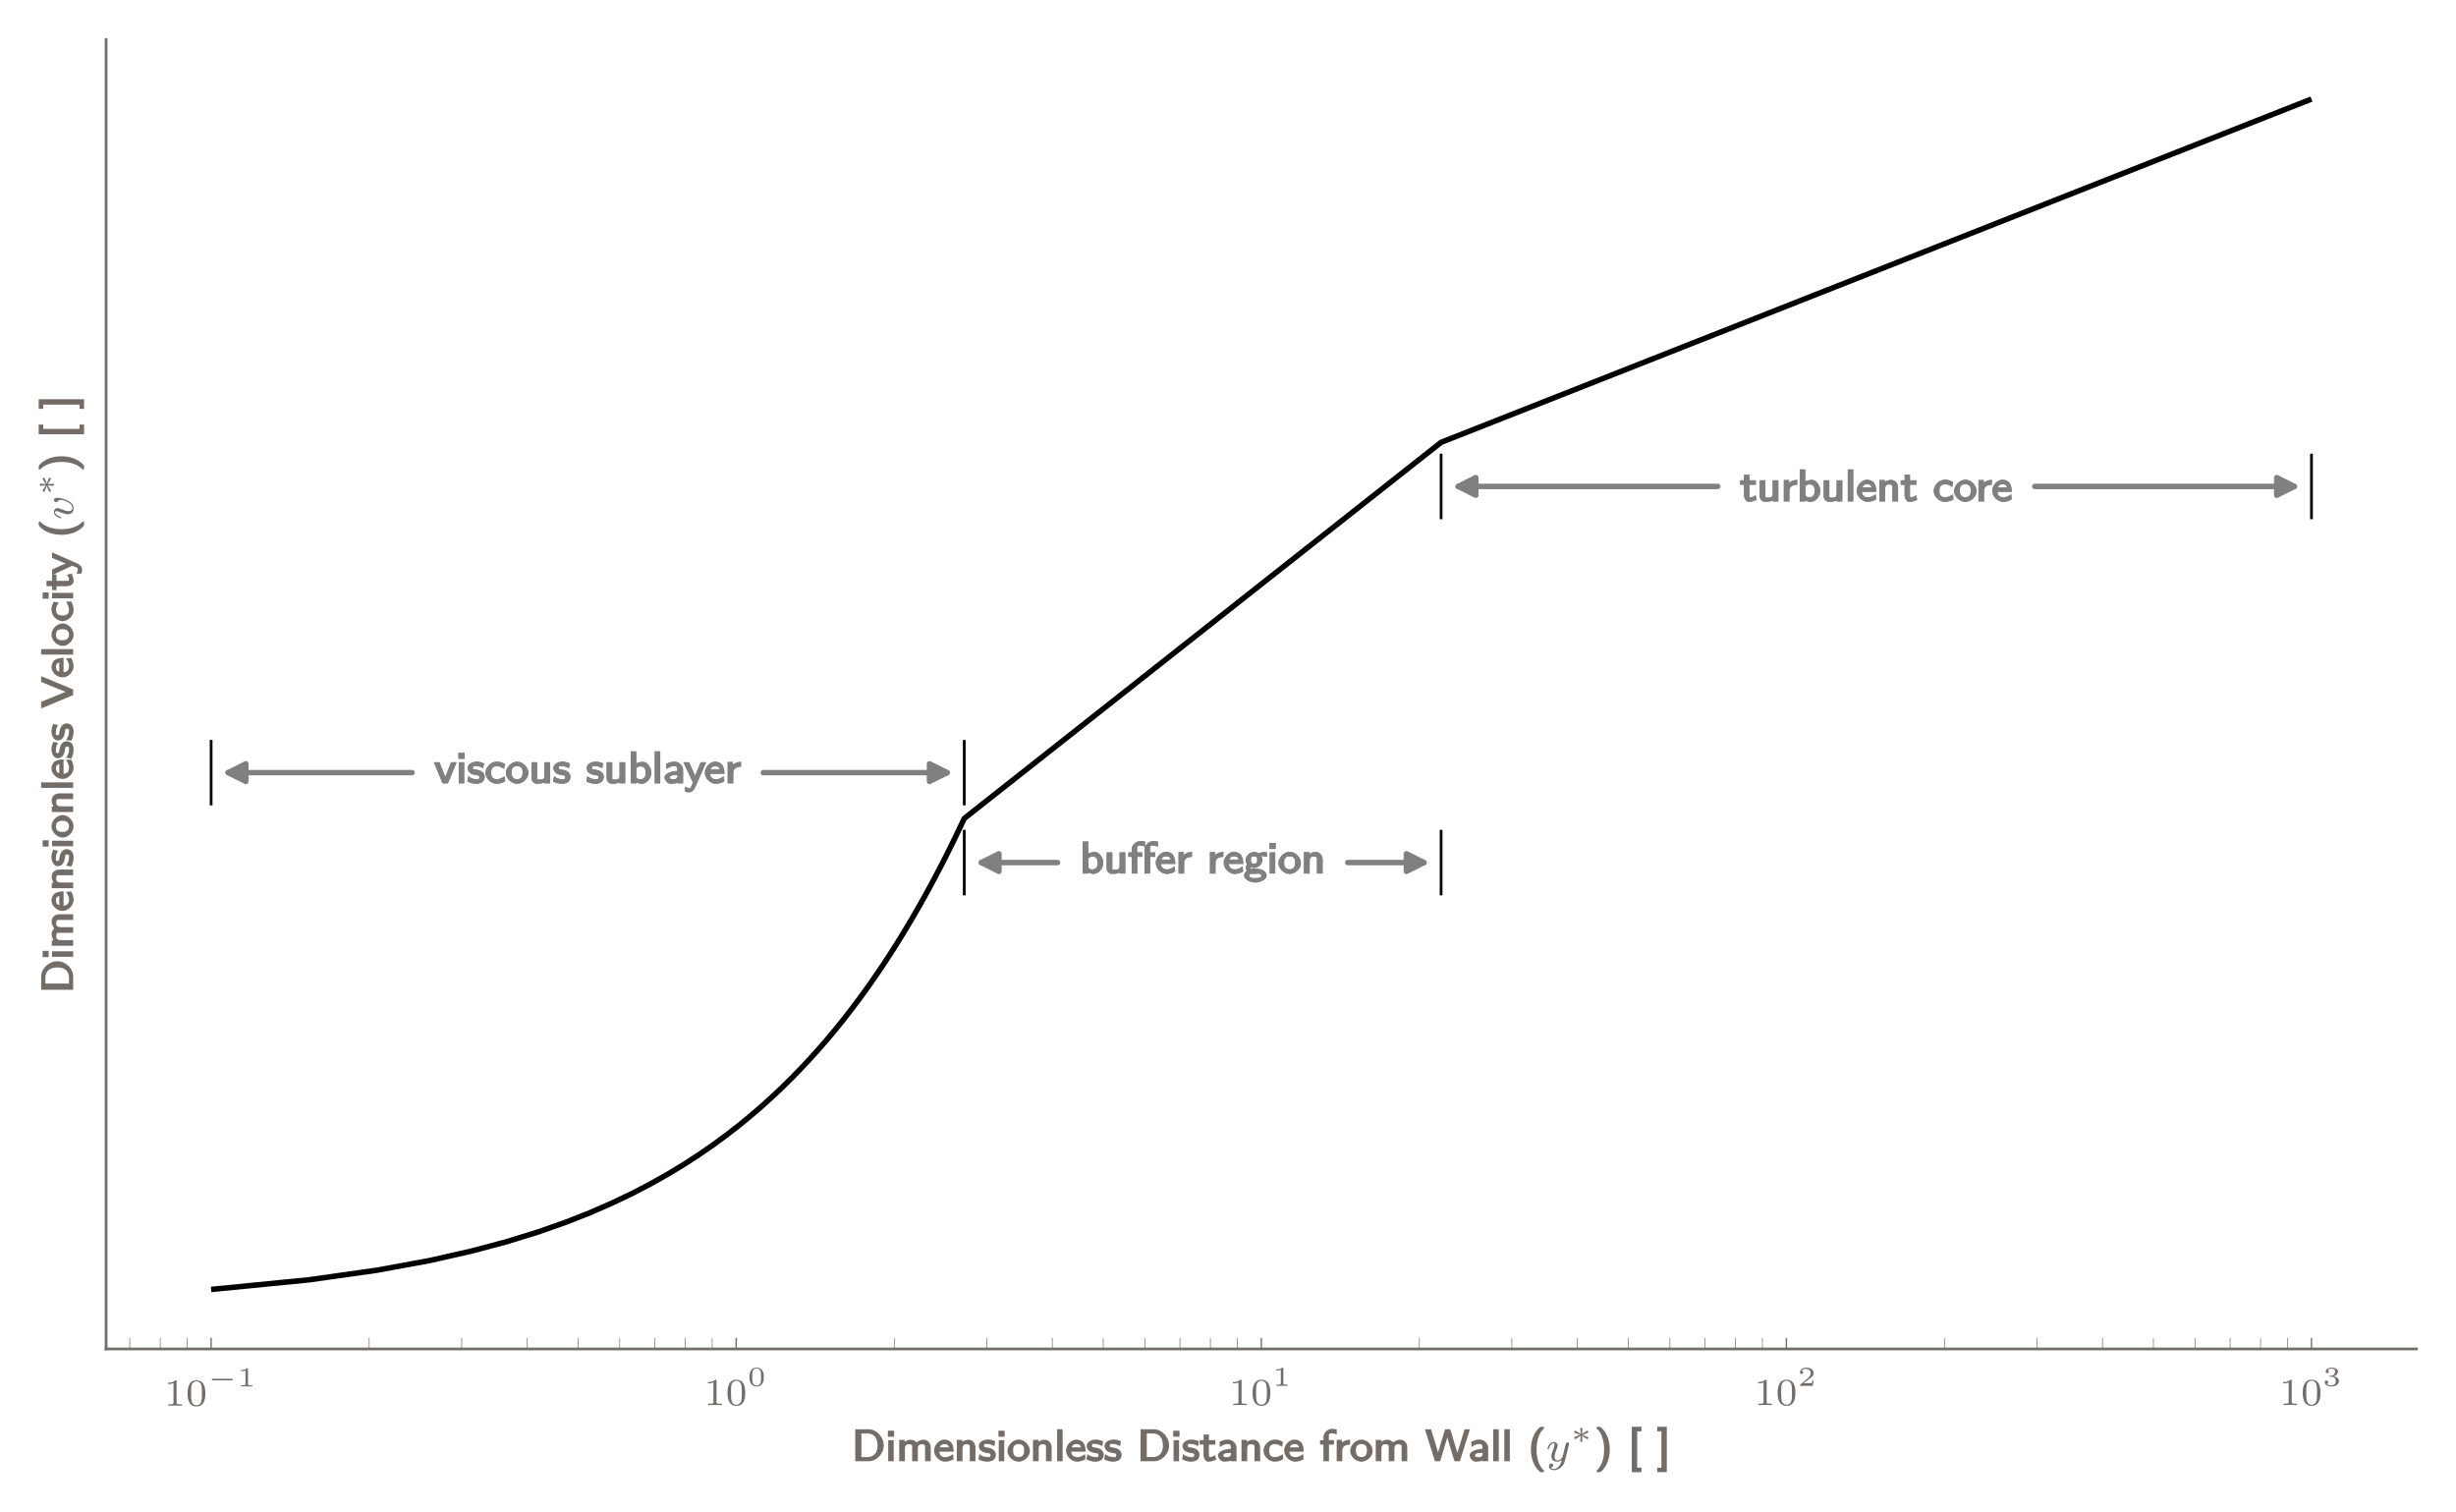 <?xml version="1.0" encoding="UTF-8"?>
<svg xmlns="http://www.w3.org/2000/svg" xmlns:xlink="http://www.w3.org/1999/xlink" width="447.12pt" height="275.235pt" viewBox="0 0 447.12 275.235" version="1.1">
<defs>
<g>
<symbol overflow="visible" id="glyph0-0">
<path style="stroke:none;" d=""/>
</symbol>
<symbol overflow="visible" id="glyph0-1">
<path style="stroke:none;" d="M 2.328 -4.438 C 2.328 -4.625 2.328 -4.625 2.125 -4.625 C 1.672 -4.188 1.047 -4.188 0.766 -4.188 L 0.766 -3.938 C 0.922 -3.938 1.391 -3.938 1.766 -4.125 L 1.766 -0.578 C 1.766 -0.344 1.766 -0.25 1.078 -0.25 L 0.812 -0.25 L 0.812 0 C 0.938 0 1.797 -0.031 2.047 -0.031 C 2.266 -0.031 3.141 0 3.297 0 L 3.297 -0.25 L 3.031 -0.25 C 2.328 -0.25 2.328 -0.344 2.328 -0.578 Z M 2.328 -4.438 "/>
</symbol>
<symbol overflow="visible" id="glyph0-2">
<path style="stroke:none;" d="M 3.594 -2.219 C 3.594 -2.984 3.5 -3.547 3.188 -4.031 C 2.969 -4.344 2.531 -4.625 1.984 -4.625 C 0.359 -4.625 0.359 -2.719 0.359 -2.219 C 0.359 -1.719 0.359 0.141 1.984 0.141 C 3.594 0.141 3.594 -1.719 3.594 -2.219 Z M 1.984 -0.062 C 1.656 -0.062 1.234 -0.25 1.094 -0.812 C 1 -1.219 1 -1.797 1 -2.312 C 1 -2.828 1 -3.359 1.094 -3.734 C 1.25 -4.281 1.688 -4.438 1.984 -4.438 C 2.359 -4.438 2.719 -4.203 2.844 -3.797 C 2.953 -3.422 2.969 -2.922 2.969 -2.312 C 2.969 -1.797 2.969 -1.281 2.875 -0.844 C 2.734 -0.203 2.266 -0.062 1.984 -0.062 Z M 1.984 -0.062 "/>
</symbol>
<symbol overflow="visible" id="glyph1-0">
<path style="stroke:none;" d=""/>
</symbol>
<symbol overflow="visible" id="glyph1-1">
<path style="stroke:none;" d="M 4.391 -1.109 C 4.469 -1.109 4.594 -1.109 4.594 -1.25 C 4.594 -1.391 4.469 -1.391 4.391 -1.391 L 1.016 -1.391 C 0.938 -1.391 0.797 -1.391 0.797 -1.25 C 0.797 -1.109 0.938 -1.109 1.016 -1.109 Z M 4.391 -1.109 "/>
</symbol>
<symbol overflow="visible" id="glyph2-0">
<path style="stroke:none;" d=""/>
</symbol>
<symbol overflow="visible" id="glyph2-1">
<path style="stroke:none;" d="M 1.984 -3.172 C 1.984 -3.312 1.969 -3.312 1.797 -3.312 C 1.453 -3 0.891 -3 0.797 -3 L 0.719 -3 L 0.719 -2.781 L 0.797 -2.781 C 0.906 -2.781 1.234 -2.797 1.531 -2.922 L 1.531 -0.422 C 1.531 -0.281 1.531 -0.219 1 -0.219 L 0.75 -0.219 L 0.75 0 C 1.016 -0.016 1.469 -0.016 1.75 -0.016 C 2.047 -0.016 2.484 -0.016 2.766 0 L 2.766 -0.219 L 2.516 -0.219 C 1.984 -0.219 1.984 -0.281 1.984 -0.422 Z M 1.984 -3.172 "/>
</symbol>
<symbol overflow="visible" id="glyph2-2">
<path style="stroke:none;" d="M 3 -1.594 C 3 -1.953 3 -3.312 1.688 -3.312 C 0.391 -3.312 0.391 -1.953 0.391 -1.594 C 0.391 -1.234 0.391 0.109 1.688 0.109 C 3 0.109 3 -1.234 3 -1.594 Z M 1.688 -0.062 C 1.516 -0.062 1.094 -0.125 0.969 -0.625 C 0.891 -0.891 0.891 -1.25 0.891 -1.656 C 0.891 -2.031 0.891 -2.375 0.969 -2.656 C 1.094 -3.078 1.484 -3.156 1.688 -3.156 C 2.062 -3.156 2.328 -2.969 2.422 -2.609 C 2.5 -2.359 2.5 -1.953 2.5 -1.656 C 2.5 -1.312 2.5 -0.906 2.422 -0.609 C 2.297 -0.125 1.891 -0.062 1.688 -0.062 Z M 1.688 -0.062 "/>
</symbol>
<symbol overflow="visible" id="glyph2-3">
<path style="stroke:none;" d="M 2.938 -0.969 L 2.719 -0.969 C 2.719 -0.875 2.656 -0.562 2.578 -0.516 C 2.547 -0.484 2.125 -0.484 2.047 -0.484 L 1.078 -0.484 C 1.406 -0.719 1.766 -1 2.062 -1.203 C 2.516 -1.516 2.938 -1.797 2.938 -2.328 C 2.938 -2.969 2.328 -3.312 1.625 -3.312 C 0.953 -3.312 0.453 -2.938 0.453 -2.438 C 0.453 -2.188 0.672 -2.141 0.75 -2.141 C 0.875 -2.141 1.031 -2.234 1.031 -2.438 C 1.031 -2.609 0.906 -2.719 0.75 -2.719 C 0.891 -2.953 1.188 -3.094 1.516 -3.094 C 2 -3.094 2.406 -2.812 2.406 -2.328 C 2.406 -1.906 2.109 -1.578 1.734 -1.266 L 0.516 -0.234 C 0.469 -0.188 0.453 -0.188 0.453 -0.156 L 0.453 0 L 2.766 0 Z M 2.938 -0.969 "/>
</symbol>
<symbol overflow="visible" id="glyph2-4">
<path style="stroke:none;" d="M 1.641 -1.656 C 2.109 -1.656 2.406 -1.359 2.406 -0.875 C 2.406 -0.359 2.094 -0.094 1.656 -0.094 C 1.594 -0.094 1 -0.094 0.75 -0.359 C 0.953 -0.391 1.016 -0.531 1.016 -0.656 C 1.016 -0.844 0.875 -0.969 0.703 -0.969 C 0.547 -0.969 0.406 -0.859 0.406 -0.641 C 0.406 -0.125 0.984 0.109 1.672 0.109 C 2.484 0.109 2.984 -0.391 2.984 -0.875 C 2.984 -1.281 2.625 -1.625 2.062 -1.75 C 2.656 -1.953 2.812 -2.328 2.812 -2.609 C 2.812 -3.016 2.312 -3.312 1.688 -3.312 C 1.062 -3.312 0.578 -3.062 0.578 -2.609 C 0.578 -2.375 0.766 -2.312 0.859 -2.312 C 1 -2.312 1.141 -2.422 1.141 -2.609 C 1.141 -2.719 1.078 -2.859 0.906 -2.891 C 1.109 -3.109 1.562 -3.125 1.672 -3.125 C 2.031 -3.125 2.281 -2.953 2.281 -2.609 C 2.281 -2.312 2.094 -1.859 1.578 -1.828 C 1.438 -1.828 1.422 -1.828 1.281 -1.812 C 1.234 -1.812 1.172 -1.812 1.172 -1.734 C 1.172 -1.656 1.219 -1.656 1.312 -1.656 Z M 1.641 -1.656 "/>
</symbol>
<symbol overflow="visible" id="glyph3-0">
<path style="stroke:none;" d=""/>
</symbol>
<symbol overflow="visible" id="glyph3-1">
<path style="stroke:none;" d="M 5.797 -2.875 C 5.797 -4.438 4.469 -5.828 3.047 -5.828 L 0.609 -5.828 L 0.609 0 L 3.047 0 C 4.484 0 5.797 -1.359 5.797 -2.875 Z M 4.672 -2.875 C 4.672 -1.391 3.875 -0.766 2.828 -0.766 L 1.734 -0.766 L 1.734 -5.062 L 2.828 -5.062 C 3.922 -5.062 4.672 -4.344 4.672 -2.875 Z M 4.672 -2.875 "/>
</symbol>
<symbol overflow="visible" id="glyph3-2">
<path style="stroke:none;" d="M 1.5 -0.156 L 1.5 -3.844 L 0.5 -3.844 L 0.5 0 L 1.5 0 Z M 1.578 -4.609 L 1.578 -5.562 L 0.438 -5.562 L 0.438 -4.469 L 1.578 -4.469 Z M 1.578 -4.609 "/>
</symbol>
<symbol overflow="visible" id="glyph3-3">
<path style="stroke:none;" d="M 6.219 -0.156 L 6.219 -2.516 C 6.219 -3.125 5.875 -3.922 4.891 -3.922 C 4.219 -3.922 3.688 -3.484 3.672 -3.453 C 3.703 -3.344 3.344 -3.922 2.547 -3.922 C 2.094 -3.922 1.516 -3.688 1.172 -3.266 L 1.469 -3.156 L 1.469 -3.891 L 0.484 -3.891 L 0.484 0 L 1.516 0 L 1.516 -2.094 C 1.516 -2.609 1.578 -3.094 2.188 -3.094 C 3.016 -3.094 2.844 -2.688 2.844 -2.453 L 2.844 0 L 3.875 0 L 3.875 -2.094 C 3.875 -2.609 3.922 -3.094 4.547 -3.094 C 5.359 -3.094 5.188 -2.688 5.188 -2.453 L 5.188 0 L 6.219 0 Z M 6.219 -0.156 "/>
</symbol>
<symbol overflow="visible" id="glyph3-4">
<path style="stroke:none;" d="M 3.672 -1.891 C 3.672 -2.266 3.578 -2.906 3.281 -3.359 C 2.984 -3.766 2.391 -3.953 2 -3.953 C 1.031 -3.953 0.109 -2.953 0.109 -1.938 C 0.109 -0.922 1.078 0.078 2.125 0.078 C 2.594 0.078 3.188 -0.094 3.656 -0.375 L 3.562 -1.312 C 2.859 -0.812 2.484 -0.75 2.141 -0.75 C 1.438 -0.75 1.078 -1.156 1.062 -1.75 L 3.672 -1.75 Z M 3.016 -2.531 L 1.156 -2.531 C 1.297 -3.016 1.609 -3.125 2 -3.125 C 2.344 -3.125 2.688 -3.109 2.812 -2.531 Z M 3.016 -2.531 "/>
</symbol>
<symbol overflow="visible" id="glyph3-5">
<path style="stroke:none;" d="M 3.875 -0.156 L 3.875 -2.516 C 3.875 -3.125 3.516 -3.922 2.547 -3.922 C 2.094 -3.922 1.516 -3.688 1.172 -3.266 L 1.469 -3.156 L 1.469 -3.891 L 0.484 -3.891 L 0.484 0 L 1.516 0 L 1.516 -2.094 C 1.516 -2.609 1.578 -3.094 2.188 -3.094 C 3.016 -3.094 2.844 -2.688 2.844 -2.453 L 2.844 0 L 3.875 0 Z M 3.875 -0.156 "/>
</symbol>
<symbol overflow="visible" id="glyph3-6">
<path style="stroke:none;" d="M 3.219 -1.188 C 3.219 -1.328 3.156 -1.75 2.828 -2.047 C 2.531 -2.312 2.125 -2.422 1.734 -2.484 C 1.266 -2.578 1.062 -2.5 1.062 -2.844 C 1.062 -3.297 1.484 -3.141 1.609 -3.141 C 2.062 -3.141 2.281 -3.094 2.938 -2.75 L 3.094 -3.641 C 2.359 -3.938 1.969 -3.953 1.688 -3.953 C 1.484 -3.953 0.109 -3.812 0.109 -2.75 C 0.109 -2.375 0.359 -2.062 0.469 -1.953 C 0.734 -1.688 1.203 -1.578 1.625 -1.5 C 2 -1.422 2.25 -1.5 2.25 -1.109 C 2.25 -0.609 1.766 -0.766 1.656 -0.766 C 1.141 -0.766 0.781 -0.906 0.219 -1.297 L 0.047 -0.344 C 0.375 -0.172 1 0.078 1.656 0.078 C 2.016 0.078 2.484 -0.016 2.781 -0.234 C 3.078 -0.453 3.219 -0.922 3.219 -1.188 Z M 3.219 -1.188 "/>
</symbol>
<symbol overflow="visible" id="glyph3-7">
<path style="stroke:none;" d="M 4.156 -1.891 C 4.156 -2.953 3.141 -3.953 2.109 -3.953 C 1.078 -3.953 0.062 -2.938 0.062 -1.891 C 0.062 -0.891 1.078 0.078 2.109 0.078 C 3.141 0.078 4.156 -0.891 4.156 -1.891 Z M 3.109 -1.984 C 3.109 -1.078 2.719 -0.766 2.109 -0.766 C 1.484 -0.766 1.094 -1.078 1.094 -1.984 C 1.094 -2.891 1.516 -3.125 2.109 -3.125 C 2.703 -3.125 3.109 -2.875 3.109 -1.984 Z M 3.109 -1.984 "/>
</symbol>
<symbol overflow="visible" id="glyph3-8">
<path style="stroke:none;" d="M 1.5 -0.156 L 1.5 -5.828 L 0.5 -5.828 L 0.5 0 L 1.5 0 Z M 1.5 -0.156 "/>
</symbol>
<symbol overflow="visible" id="glyph3-9">
<path style="stroke:none;" d="M 2.984 -0.359 L 2.781 -1.141 C 2.297 -0.781 2.141 -0.766 1.922 -0.766 C 1.578 -0.766 1.672 -0.953 1.672 -1.312 L 1.672 -3.031 L 2.844 -3.031 L 2.844 -3.844 L 1.672 -3.844 L 1.672 -4.859 L 0.703 -4.859 L 0.703 -3.844 L -0.016 -3.844 L -0.016 -3.031 L 0.688 -3.031 L 0.688 -1.172 C 0.688 -0.641 1 0.078 1.562 0.078 C 2.141 0.078 2.578 -0.109 3.016 -0.297 Z M 2.984 -0.359 "/>
</symbol>
<symbol overflow="visible" id="glyph3-10">
<path style="stroke:none;" d="M 3.641 -0.156 L 3.641 -2.453 C 3.641 -3.266 2.859 -3.953 2.062 -3.953 C 1.562 -3.953 1.047 -3.812 0.547 -3.531 L 0.625 -2.594 C 1.156 -2.953 1.438 -3.141 2.062 -3.141 C 2.422 -3.141 2.609 -3.031 2.609 -2.438 L 2.609 -2.266 C 1.609 -2.234 0.266 -1.828 0.266 -1.094 C 0.266 -0.688 0.703 0.078 1.406 0.078 C 1.75 0.078 2.5 -0.031 2.625 -0.125 L 2.625 0 L 3.641 0 Z M 2.609 -1.281 C 2.609 -1.125 2.656 -1.016 2.375 -0.859 C 2.125 -0.703 1.938 -0.75 1.844 -0.75 C 1.406 -0.75 1.25 -0.797 1.25 -1.094 C 1.25 -1.609 2.422 -1.5 2.609 -1.516 Z M 2.609 -1.281 "/>
</symbol>
<symbol overflow="visible" id="glyph3-11">
<path style="stroke:none;" d="M 3.688 -0.438 L 3.625 -1.297 C 2.938 -0.875 2.641 -0.766 2.141 -0.766 C 1.406 -0.766 1.141 -1.219 1.141 -1.922 C 1.141 -2.547 1.297 -3.109 2.172 -3.109 C 2.703 -3.109 2.844 -3.031 3.484 -2.625 L 3.656 -3.531 C 3.109 -3.812 2.781 -3.953 2.172 -3.953 C 0.969 -3.953 0.109 -2.844 0.109 -1.922 C 0.109 -0.953 1.047 0.078 2.141 0.078 C 2.688 0.078 3.297 -0.125 3.688 -0.359 Z M 3.688 -0.438 "/>
</symbol>
<symbol overflow="visible" id="glyph3-12">
<path style="stroke:none;" d="M 3.094 -5.094 L 3.094 -5.797 C 2.719 -5.875 2.484 -5.906 2.266 -5.906 C 1.438 -5.906 0.672 -5.172 0.672 -4.375 L 0.672 -3.844 L 0.062 -3.844 L 0.062 -3.031 L 0.672 -3.031 L 0.672 0 L 1.688 0 L 1.688 -3.031 L 2.594 -3.031 L 2.594 -3.844 L 1.656 -3.844 L 1.656 -4.609 C 1.656 -5.156 1.984 -5.078 2.25 -5.078 C 2.422 -5.078 2.641 -5.062 3.094 -4.875 Z M 3.094 -5.094 "/>
</symbol>
<symbol overflow="visible" id="glyph3-13">
<path style="stroke:none;" d="M 2.938 -3.172 L 2.938 -3.922 C 2.094 -3.906 1.484 -3.531 1.156 -3.109 L 1.453 -3.016 L 1.453 -3.891 L 0.5 -3.891 L 0.5 0 L 1.516 0 L 1.516 -1.844 C 1.516 -2.703 2.062 -3.016 2.938 -3.031 Z M 2.938 -3.172 "/>
</symbol>
<symbol overflow="visible" id="glyph3-14">
<path style="stroke:none;" d="M 7.859 -5.828 L 7.109 -5.828 L 6.297 -3.172 C 6.25 -3 5.688 -1.219 5.656 -0.938 L 5.953 -0.938 C 5.922 -1.188 5.344 -3.062 5.328 -3.109 L 4.5 -5.828 L 3.562 -5.828 L 2.781 -3.297 C 2.688 -3.016 2.172 -1.312 2.125 -0.953 L 2.438 -0.953 C 2.406 -1.281 1.812 -3.188 1.781 -3.281 L 1 -5.828 L -0.109 -5.828 L 1.719 0 L 2.656 0 L 3.516 -2.828 L 3.906 -4.156 C 4.031 -4.578 4.094 -4.828 4.109 -4.891 L 3.812 -4.891 C 3.844 -4.672 4.047 -4.016 4.188 -3.547 L 4.844 -1.375 L 5.281 0 L 6.25 0 L 8.078 -5.828 Z M 7.859 -5.828 "/>
</symbol>
<symbol overflow="visible" id="glyph3-15">
<path style="stroke:none;" d="M 2.938 1.734 C 2.906 1.719 2.188 1.156 1.812 -0.078 C 1.625 -0.703 1.531 -1.359 1.531 -2.141 C 1.531 -4.906 2.766 -5.875 2.938 -6.016 L 2.812 -6.281 L 2.438 -6.281 C 2.297 -6.281 2.156 -6.234 2.062 -6.141 C 1.047 -5.266 0.5 -3.75 0.5 -2.141 C 0.5 -0.641 1 0.922 2.047 1.844 C 2.156 1.953 2.297 1.984 2.438 1.984 L 2.812 1.984 Z M 2.938 1.734 "/>
</symbol>
<symbol overflow="visible" id="glyph3-16">
<path style="stroke:none;" d="M 2.781 -2.141 C 2.781 -3.656 2.281 -5.203 1.234 -6.125 C 1.125 -6.234 0.984 -6.281 0.859 -6.281 L 0.469 -6.281 L 0.344 -6.016 C 0.359 -6 1.094 -5.453 1.453 -4.203 C 1.656 -3.578 1.75 -2.938 1.75 -2.141 C 1.75 0.609 0.5 1.609 0.344 1.734 L 0.469 1.984 L 0.859 1.984 C 0.984 1.984 1.125 1.953 1.219 1.859 C 2.219 0.984 2.781 -0.547 2.781 -2.141 Z M 2.781 -2.141 "/>
</symbol>
<symbol overflow="visible" id="glyph3-17">
<path style="stroke:none;" d="M 2.438 1.844 L 2.438 1.156 L 1.656 1.156 L 1.656 -5.453 L 2.438 -5.453 L 2.438 -6.281 L 0.672 -6.281 L 0.672 1.984 L 2.438 1.984 Z M 2.438 1.844 "/>
</symbol>
<symbol overflow="visible" id="glyph3-18">
<path style="stroke:none;" d="M 1.766 1.844 L 1.766 -6.281 L 0.016 -6.281 L 0.016 -5.453 L 0.781 -5.453 L 0.781 1.156 L 0.016 1.156 L 0.016 1.984 L 1.766 1.984 Z M 1.766 1.844 "/>
</symbol>
<symbol overflow="visible" id="glyph3-19">
<path style="stroke:none;" d="M 3.781 -3.844 L 3.016 -3.844 C 1.875 -1.016 1.828 -0.812 1.812 -0.766 L 2.109 -0.766 C 2.062 -0.938 1.844 -1.484 1.594 -2.109 L 0.906 -3.844 L -0.125 -3.844 L 1.453 0 L 2.438 0 L 4.016 -3.844 Z M 3.781 -3.844 "/>
</symbol>
<symbol overflow="visible" id="glyph3-20">
<path style="stroke:none;" d="M 3.875 -0.156 L 3.875 -3.844 L 2.844 -3.844 L 2.844 -1.375 C 2.844 -0.734 2.469 -0.688 2.016 -0.688 C 1.422 -0.688 1.516 -0.703 1.516 -1.062 L 1.516 -3.844 L 0.484 -3.844 L 0.484 -1.016 C 0.484 -0.312 0.969 0.078 1.531 0.078 C 1.859 0.078 2.672 -0.031 2.859 -0.172 L 2.859 0 L 3.875 0 Z M 3.875 -0.156 "/>
</symbol>
<symbol overflow="visible" id="glyph3-21">
<path style="stroke:none;" d="M 4.25 -1.922 C 4.25 -2.891 3.531 -3.922 2.734 -3.922 C 2.234 -3.922 1.625 -3.719 1.516 -3.641 L 1.516 -5.828 L 0.5 -5.828 L 0.5 0 L 1.531 0 L 1.531 -0.156 C 1.422 -0.266 1.922 0.078 2.516 0.078 C 3.375 0.078 4.25 -0.891 4.25 -1.922 Z M 3.219 -1.922 C 3.219 -0.953 2.719 -0.75 2.172 -0.75 C 1.875 -0.75 1.719 -0.844 1.531 -1.109 L 1.531 -2.656 C 1.531 -2.781 1.484 -2.766 1.766 -2.953 C 1.891 -3.031 1.984 -3.094 2.25 -3.094 C 2.781 -3.094 3.219 -2.891 3.219 -1.922 Z M 3.219 -1.922 "/>
</symbol>
<symbol overflow="visible" id="glyph3-22">
<path style="stroke:none;" d="M 3.781 -3.844 L 3.016 -3.844 C 2.312 -2.172 1.859 -1.141 1.828 -0.656 L 2.172 -0.656 C 2.156 -0.875 2.016 -1.281 1.875 -1.656 C 1.75 -1.969 1.625 -2.281 1.469 -2.594 L 0.906 -3.844 L -0.125 -3.844 L 1.594 -0.156 L 1.297 0.547 C 1.172 0.781 1.188 0.844 0.969 0.844 C 0.938 0.844 0.641 0.844 0.109 0.625 L 0.188 1.531 C 0.422 1.578 0.719 1.625 0.969 1.625 C 1.281 1.625 1.734 1.359 2.078 0.594 L 4.016 -3.844 Z M 3.781 -3.844 "/>
</symbol>
<symbol overflow="visible" id="glyph3-23">
<path style="stroke:none;" d="M 3.109 -5.094 L 3.109 -5.797 C 2.734 -5.875 2.484 -5.906 2.266 -5.906 C 1.438 -5.906 0.672 -5.172 0.672 -4.375 L 0.672 -3.844 L 0.062 -3.844 L 0.062 -3.031 L 0.672 -3.031 L 0.672 0 L 1.688 0 L 1.688 -3.031 L 2.594 -3.031 L 2.594 -3.844 L 1.656 -3.844 L 1.656 -4.609 C 1.656 -5.172 2.031 -5.078 2.25 -5.078 C 2.453 -5.078 2.656 -5.062 3.109 -4.875 Z M 5.453 -5.094 L 5.453 -5.797 C 5.078 -5.875 4.828 -5.906 4.609 -5.906 C 3.781 -5.906 3.016 -5.172 3.016 -4.375 L 3.016 0 L 4.031 0 L 4.031 -3.031 L 4.938 -3.031 L 4.938 -3.844 L 4 -3.844 L 4 -4.609 C 4 -5.172 4.375 -5.078 4.594 -5.078 C 4.797 -5.078 5 -5.062 5.453 -4.875 Z M 5.453 -5.094 "/>
</symbol>
<symbol overflow="visible" id="glyph3-24">
<path style="stroke:none;" d="M 4.266 -3.234 L 4.156 -3.922 C 3.828 -3.922 3.297 -3.906 2.562 -3.625 L 2.688 -3.703 C 2.516 -3.812 2.109 -3.922 1.875 -3.922 C 1.094 -3.922 0.344 -3.156 0.344 -2.469 C 0.344 -2.188 0.484 -1.797 0.578 -1.688 C 0.562 -1.656 0.391 -1.328 0.391 -1.016 C 0.391 -0.703 0.562 -0.391 0.531 -0.453 C 0.203 -0.266 0.062 0.203 0.062 0.391 C 0.062 1 1.078 1.641 2.109 1.641 C 3.156 1.641 4.156 1 4.156 0.391 C 4.156 -0.719 2.594 -0.875 2.25 -0.875 L 1.5 -0.875 C 1.375 -0.875 1.203 -0.719 1.203 -1.141 C 1.203 -1.297 1.219 -1.266 1.156 -1.172 C 1.25 -1.109 1.656 -1.016 1.875 -1.016 C 2.656 -1.016 3.406 -1.781 3.406 -2.469 C 3.406 -2.719 3.281 -3.047 3.141 -3.266 C 3.109 -3.312 3.109 -3.109 3.109 -3.109 L 3.156 -3.234 C 3.156 -3.266 3.469 -3.109 3.5 -3.109 L 3.625 -3.141 C 3.625 -3.141 3.812 -3.109 4.297 -3.047 Z M 2.453 -2.469 C 2.453 -1.844 2.219 -1.812 1.875 -1.812 C 1.453 -1.812 1.297 -1.922 1.297 -2.469 C 1.297 -3.078 1.531 -3.125 1.875 -3.125 C 2.297 -3.125 2.453 -3 2.453 -2.469 Z M 3.203 0.406 C 3.203 0.75 2.781 0.844 2.109 0.844 C 1.438 0.844 1.016 0.75 1.016 0.406 C 1.016 0.359 0.844 0.047 1.484 0.047 L 2.25 0.047 C 2.438 0.047 3.203 -0.109 3.203 0.406 Z M 3.203 0.406 "/>
</symbol>
<symbol overflow="visible" id="glyph4-0">
<path style="stroke:none;" d=""/>
</symbol>
<symbol overflow="visible" id="glyph4-1">
<path style="stroke:none;" d="M 4.125 -3 C 4.156 -3.109 4.156 -3.125 4.156 -3.188 C 4.156 -3.391 4 -3.438 3.906 -3.438 C 3.859 -3.438 3.688 -3.422 3.578 -3.219 C 3.562 -3.172 3.484 -2.891 3.453 -2.719 L 2.969 -0.812 C 2.969 -0.781 2.625 -0.141 2.047 -0.141 C 1.656 -0.141 1.516 -0.438 1.516 -0.781 C 1.516 -1.25 1.781 -1.953 1.969 -2.422 C 2.047 -2.625 2.078 -2.688 2.078 -2.844 C 2.078 -3.281 1.719 -3.516 1.359 -3.516 C 0.562 -3.516 0.234 -2.391 0.234 -2.297 C 0.234 -2.219 0.297 -2.188 0.359 -2.188 C 0.469 -2.188 0.469 -2.234 0.5 -2.312 C 0.703 -3.016 1.047 -3.297 1.328 -3.297 C 1.453 -3.297 1.516 -3.219 1.516 -3.031 C 1.516 -2.859 1.453 -2.672 1.406 -2.531 C 1.078 -1.688 0.938 -1.281 0.938 -0.906 C 0.938 -0.125 1.531 0.078 2 0.078 C 2.375 0.078 2.641 -0.094 2.844 -0.266 C 2.719 0.172 2.641 0.484 2.344 0.875 C 2.078 1.188 1.766 1.406 1.406 1.406 C 1.266 1.406 0.969 1.375 0.812 1.141 C 1.234 1.109 1.266 0.75 1.266 0.703 C 1.266 0.516 1.109 0.406 0.953 0.406 C 0.766 0.406 0.5 0.547 0.5 0.938 C 0.5 1.312 0.844 1.625 1.406 1.625 C 2.219 1.625 3.125 0.969 3.375 0.016 Z M 4.125 -3 "/>
</symbol>
<symbol overflow="visible" id="glyph5-0">
<path style="stroke:none;" d=""/>
</symbol>
<symbol overflow="visible" id="glyph5-1">
<path style="stroke:none;" d="M 2.781 -0.844 C 2.938 -0.734 2.953 -0.734 2.984 -0.734 C 3.094 -0.734 3.188 -0.828 3.188 -0.953 C 3.188 -1.062 3.094 -1.094 3.047 -1.125 C 2.75 -1.25 2.438 -1.375 2.125 -1.484 C 2.734 -1.734 2.906 -1.797 3.016 -1.844 C 3.109 -1.891 3.188 -1.922 3.188 -2.047 C 3.188 -2.156 3.094 -2.25 2.984 -2.25 C 2.938 -2.25 2.906 -2.219 2.859 -2.203 L 2.016 -1.656 C 2.016 -1.734 2.047 -1.953 2.047 -2.016 C 2.062 -2.141 2.109 -2.5 2.109 -2.609 C 2.109 -2.703 2.016 -2.781 1.906 -2.781 C 1.812 -2.781 1.719 -2.703 1.719 -2.609 C 1.719 -2.594 1.766 -2.047 1.766 -2.031 C 1.781 -1.969 1.797 -1.734 1.812 -1.656 L 0.953 -2.203 C 0.906 -2.219 0.875 -2.25 0.828 -2.25 C 0.719 -2.25 0.625 -2.156 0.625 -2.047 C 0.625 -1.922 0.719 -1.891 0.766 -1.859 C 1.078 -1.734 1.375 -1.609 1.688 -1.5 C 1.078 -1.25 0.906 -1.188 0.797 -1.141 C 0.719 -1.094 0.625 -1.062 0.625 -0.953 C 0.625 -0.828 0.719 -0.734 0.828 -0.734 C 0.875 -0.734 0.969 -0.797 1.047 -0.844 C 1.125 -0.891 1.328 -1.031 1.406 -1.078 C 1.609 -1.203 1.688 -1.25 1.812 -1.328 C 1.797 -1.25 1.781 -1.031 1.766 -0.969 L 1.719 -0.391 C 1.719 -0.281 1.812 -0.203 1.906 -0.203 C 2.016 -0.203 2.109 -0.281 2.109 -0.391 C 2.109 -0.391 2.047 -0.922 2.047 -0.953 C 2.047 -1.016 2.016 -1.25 2.016 -1.328 Z M 2.781 -0.844 "/>
</symbol>
<symbol overflow="visible" id="glyph6-0">
<path style="stroke:none;" d=""/>
</symbol>
<symbol overflow="visible" id="glyph6-1">
<path style="stroke:none;" d="M -2.875 -5.797 C -4.438 -5.797 -5.828 -4.469 -5.828 -3.047 L -5.828 -0.609 L 0 -0.609 L 0 -3.047 C 0 -4.484 -1.359 -5.797 -2.875 -5.797 Z M -2.875 -4.672 C -1.391 -4.672 -0.766 -3.875 -0.766 -2.828 L -0.766 -1.734 L -5.062 -1.734 L -5.062 -2.828 C -5.062 -3.922 -4.344 -4.672 -2.875 -4.672 Z M -2.875 -4.672 "/>
</symbol>
<symbol overflow="visible" id="glyph6-2">
<path style="stroke:none;" d="M -0.156 -1.5 L -3.844 -1.5 L -3.844 -0.5 L 0 -0.5 L 0 -1.5 Z M -4.609 -1.578 L -5.562 -1.578 L -5.562 -0.438 L -4.469 -0.438 L -4.469 -1.578 Z M -4.609 -1.578 "/>
</symbol>
<symbol overflow="visible" id="glyph6-3">
<path style="stroke:none;" d="M -0.156 -6.219 L -2.516 -6.219 C -3.125 -6.219 -3.922 -5.875 -3.922 -4.891 C -3.922 -4.219 -3.484 -3.688 -3.453 -3.672 C -3.344 -3.703 -3.922 -3.344 -3.922 -2.547 C -3.922 -2.094 -3.688 -1.516 -3.266 -1.172 L -3.156 -1.469 L -3.891 -1.469 L -3.891 -0.484 L 0 -0.484 L 0 -1.516 L -2.094 -1.516 C -2.609 -1.516 -3.094 -1.578 -3.094 -2.188 C -3.094 -3.016 -2.688 -2.844 -2.453 -2.844 L 0 -2.844 L 0 -3.875 L -2.094 -3.875 C -2.609 -3.875 -3.094 -3.922 -3.094 -4.547 C -3.094 -5.359 -2.688 -5.188 -2.453 -5.188 L 0 -5.188 L 0 -6.219 Z M -0.156 -6.219 "/>
</symbol>
<symbol overflow="visible" id="glyph6-4">
<path style="stroke:none;" d="M -1.891 -3.672 C -2.266 -3.672 -2.906 -3.578 -3.359 -3.281 C -3.766 -2.984 -3.953 -2.391 -3.953 -2 C -3.953 -1.031 -2.953 -0.109 -1.938 -0.109 C -0.922 -0.109 0.078 -1.078 0.078 -2.125 C 0.078 -2.594 -0.094 -3.188 -0.375 -3.656 L -1.312 -3.562 C -0.812 -2.859 -0.75 -2.484 -0.75 -2.141 C -0.75 -1.438 -1.156 -1.078 -1.75 -1.062 L -1.75 -3.672 Z M -2.531 -3.016 L -2.531 -1.156 C -3.016 -1.297 -3.125 -1.609 -3.125 -2 C -3.125 -2.344 -3.109 -2.688 -2.531 -2.812 Z M -2.531 -3.016 "/>
</symbol>
<symbol overflow="visible" id="glyph6-5">
<path style="stroke:none;" d="M -0.156 -3.875 L -2.516 -3.875 C -3.125 -3.875 -3.922 -3.516 -3.922 -2.547 C -3.922 -2.094 -3.688 -1.516 -3.266 -1.172 L -3.156 -1.469 L -3.891 -1.469 L -3.891 -0.484 L 0 -0.484 L 0 -1.516 L -2.094 -1.516 C -2.609 -1.516 -3.094 -1.578 -3.094 -2.188 C -3.094 -3.016 -2.688 -2.844 -2.453 -2.844 L 0 -2.844 L 0 -3.875 Z M -0.156 -3.875 "/>
</symbol>
<symbol overflow="visible" id="glyph6-6">
<path style="stroke:none;" d="M -1.188 -3.219 C -1.328 -3.219 -1.75 -3.156 -2.047 -2.828 C -2.312 -2.531 -2.422 -2.125 -2.484 -1.734 C -2.578 -1.266 -2.5 -1.062 -2.844 -1.062 C -3.297 -1.062 -3.141 -1.484 -3.141 -1.609 C -3.141 -2.062 -3.094 -2.281 -2.75 -2.938 L -3.641 -3.094 C -3.938 -2.359 -3.953 -1.969 -3.953 -1.688 C -3.953 -1.484 -3.812 -0.109 -2.75 -0.109 C -2.375 -0.109 -2.062 -0.359 -1.953 -0.469 C -1.688 -0.734 -1.578 -1.203 -1.5 -1.625 C -1.422 -2 -1.5 -2.25 -1.109 -2.25 C -0.609 -2.25 -0.766 -1.766 -0.766 -1.656 C -0.766 -1.141 -0.906 -0.781 -1.297 -0.219 L -0.344 -0.047 C -0.172 -0.375 0.078 -1 0.078 -1.656 C 0.078 -2.016 -0.016 -2.484 -0.234 -2.781 C -0.453 -3.078 -0.922 -3.219 -1.188 -3.219 Z M -1.188 -3.219 "/>
</symbol>
<symbol overflow="visible" id="glyph6-7">
<path style="stroke:none;" d="M -1.891 -4.156 C -2.953 -4.156 -3.953 -3.141 -3.953 -2.109 C -3.953 -1.078 -2.938 -0.062 -1.891 -0.062 C -0.891 -0.062 0.078 -1.078 0.078 -2.109 C 0.078 -3.141 -0.891 -4.156 -1.891 -4.156 Z M -1.984 -3.109 C -1.078 -3.109 -0.766 -2.719 -0.766 -2.109 C -0.766 -1.484 -1.078 -1.094 -1.984 -1.094 C -2.891 -1.094 -3.125 -1.516 -3.125 -2.109 C -3.125 -2.703 -2.875 -3.109 -1.984 -3.109 Z M -1.984 -3.109 "/>
</symbol>
<symbol overflow="visible" id="glyph6-8">
<path style="stroke:none;" d="M -0.156 -1.5 L -5.828 -1.5 L -5.828 -0.5 L 0 -0.5 L 0 -1.5 Z M -0.156 -1.5 "/>
</symbol>
<symbol overflow="visible" id="glyph6-9">
<path style="stroke:none;" d="M -5.828 -5.516 L -5.828 -4.703 L -3.234 -3.641 C -3.094 -3.578 -1.172 -2.797 -0.938 -2.75 L -0.938 -3.031 C -1.188 -2.984 -3.109 -2.188 -3.203 -2.156 L -5.828 -1.078 L -5.828 0.125 L 0 -2.297 L 0 -3.328 L -5.828 -5.75 Z M -5.828 -5.516 "/>
</symbol>
<symbol overflow="visible" id="glyph6-10">
<path style="stroke:none;" d="M -0.438 -3.688 L -1.297 -3.625 C -0.875 -2.938 -0.766 -2.641 -0.766 -2.141 C -0.766 -1.406 -1.219 -1.141 -1.922 -1.141 C -2.547 -1.141 -3.109 -1.297 -3.109 -2.172 C -3.109 -2.703 -3.031 -2.844 -2.625 -3.484 L -3.531 -3.656 C -3.812 -3.109 -3.953 -2.781 -3.953 -2.172 C -3.953 -0.969 -2.844 -0.109 -1.922 -0.109 C -0.953 -0.109 0.078 -1.047 0.078 -2.141 C 0.078 -2.688 -0.125 -3.297 -0.359 -3.688 Z M -0.438 -3.688 "/>
</symbol>
<symbol overflow="visible" id="glyph6-11">
<path style="stroke:none;" d="M -0.359 -2.984 L -1.141 -2.781 C -0.781 -2.297 -0.766 -2.141 -0.766 -1.922 C -0.766 -1.578 -0.953 -1.672 -1.312 -1.672 L -3.031 -1.672 L -3.031 -2.844 L -3.844 -2.844 L -3.844 -1.672 L -4.859 -1.672 L -4.859 -0.703 L -3.844 -0.703 L -3.844 0.016 L -3.031 0.016 L -3.031 -0.688 L -1.172 -0.688 C -0.641 -0.688 0.078 -1 0.078 -1.562 C 0.078 -2.141 -0.109 -2.578 -0.297 -3.016 Z M -0.359 -2.984 "/>
</symbol>
<symbol overflow="visible" id="glyph6-12">
<path style="stroke:none;" d="M -3.844 -3.781 L -3.844 -3.016 C -2.172 -2.312 -1.141 -1.859 -0.656 -1.828 L -0.656 -2.172 C -0.875 -2.156 -1.281 -2.016 -1.656 -1.875 C -1.969 -1.75 -2.281 -1.625 -2.594 -1.469 L -3.844 -0.906 L -3.844 0.125 L -0.156 -1.594 L 0.547 -1.297 C 0.781 -1.172 0.844 -1.188 0.844 -0.969 C 0.844 -0.938 0.844 -0.641 0.625 -0.109 L 1.531 -0.188 C 1.578 -0.422 1.625 -0.719 1.625 -0.969 C 1.625 -1.281 1.359 -1.734 0.594 -2.078 L -3.844 -4.016 Z M -3.844 -3.781 "/>
</symbol>
<symbol overflow="visible" id="glyph6-13">
<path style="stroke:none;" d="M 1.734 -2.938 C 1.719 -2.906 1.156 -2.188 -0.078 -1.812 C -0.703 -1.625 -1.359 -1.531 -2.141 -1.531 C -4.906 -1.531 -5.875 -2.766 -6.016 -2.938 L -6.281 -2.812 L -6.281 -2.438 C -6.281 -2.297 -6.234 -2.156 -6.141 -2.062 C -5.266 -1.047 -3.75 -0.5 -2.141 -0.5 C -0.641 -0.5 0.922 -1 1.844 -2.047 C 1.953 -2.156 1.984 -2.297 1.984 -2.438 L 1.984 -2.812 Z M 1.734 -2.938 "/>
</symbol>
<symbol overflow="visible" id="glyph6-14">
<path style="stroke:none;" d="M -2.141 -2.781 C -3.656 -2.781 -5.203 -2.281 -6.125 -1.234 C -6.234 -1.125 -6.281 -0.984 -6.281 -0.859 L -6.281 -0.469 L -6.016 -0.344 C -6 -0.359 -5.453 -1.094 -4.203 -1.453 C -3.578 -1.656 -2.938 -1.75 -2.141 -1.75 C 0.609 -1.75 1.609 -0.5 1.734 -0.344 L 1.984 -0.469 L 1.984 -0.859 C 1.984 -0.984 1.953 -1.125 1.859 -1.219 C 0.984 -2.219 -0.547 -2.781 -2.141 -2.781 Z M -2.141 -2.781 "/>
</symbol>
<symbol overflow="visible" id="glyph6-15">
<path style="stroke:none;" d="M 1.844 -2.438 L 1.156 -2.438 L 1.156 -1.656 L -5.453 -1.656 L -5.453 -2.438 L -6.281 -2.438 L -6.281 -0.672 L 1.984 -0.672 L 1.984 -2.438 Z M 1.844 -2.438 "/>
</symbol>
<symbol overflow="visible" id="glyph6-16">
<path style="stroke:none;" d="M 1.844 -1.766 L -6.281 -1.766 L -6.281 -0.016 L -5.453 -0.016 L -5.453 -0.781 L 1.156 -0.781 L 1.156 -0.016 L 1.984 -0.016 L 1.984 -1.766 Z M 1.844 -1.766 "/>
</symbol>
<symbol overflow="visible" id="glyph7-0">
<path style="stroke:none;" d=""/>
</symbol>
<symbol overflow="visible" id="glyph7-1">
<path style="stroke:none;" d="M -2.906 -3.953 C -3.516 -3.953 -3.516 -3.609 -3.516 -3.562 C -3.516 -3.375 -3.312 -3.156 -3.109 -3.156 C -2.984 -3.156 -2.922 -3.219 -2.859 -3.297 C -2.703 -3.469 -2.484 -3.578 -2.219 -3.578 C -1.859 -3.578 -0.141 -3.062 -0.141 -2.141 C -0.141 -1.797 -0.328 -1.516 -0.828 -1.516 C -1.266 -1.516 -1.891 -1.766 -2.375 -1.953 C -2.625 -2.047 -2.688 -2.078 -2.844 -2.078 C -3.266 -2.078 -3.516 -1.719 -3.516 -1.359 C -3.516 -0.562 -2.391 -0.234 -2.297 -0.234 C -2.219 -0.234 -2.188 -0.297 -2.188 -0.359 C -2.188 -0.469 -2.234 -0.469 -2.312 -0.5 C -3.016 -0.703 -3.297 -1.047 -3.297 -1.328 C -3.297 -1.453 -3.219 -1.516 -3.031 -1.516 C -2.844 -1.516 -2.656 -1.453 -2.469 -1.375 C -1.453 -0.984 -1.188 -0.953 -0.953 -0.953 C -0.078 -0.953 0.078 -1.656 0.078 -2.109 C 0.078 -3.438 -2.297 -3.953 -2.906 -3.953 Z M -2.906 -3.953 "/>
</symbol>
<symbol overflow="visible" id="glyph8-0">
<path style="stroke:none;" d=""/>
</symbol>
<symbol overflow="visible" id="glyph8-1">
<path style="stroke:none;" d="M -0.844 -2.781 C -0.734 -2.938 -0.734 -2.953 -0.734 -2.984 C -0.734 -3.094 -0.828 -3.188 -0.953 -3.188 C -1.062 -3.188 -1.094 -3.094 -1.125 -3.047 C -1.25 -2.75 -1.375 -2.438 -1.484 -2.125 C -1.734 -2.734 -1.797 -2.906 -1.844 -3.016 C -1.891 -3.109 -1.922 -3.188 -2.047 -3.188 C -2.156 -3.188 -2.25 -3.094 -2.25 -2.984 C -2.25 -2.938 -2.219 -2.906 -2.203 -2.859 L -1.656 -2.016 C -1.734 -2.016 -1.953 -2.047 -2.016 -2.047 C -2.141 -2.062 -2.5 -2.109 -2.609 -2.109 C -2.703 -2.109 -2.781 -2.016 -2.781 -1.906 C -2.781 -1.812 -2.703 -1.719 -2.609 -1.719 C -2.594 -1.719 -2.047 -1.766 -2.031 -1.766 C -1.969 -1.781 -1.734 -1.797 -1.656 -1.812 L -2.203 -0.953 C -2.219 -0.906 -2.25 -0.875 -2.25 -0.828 C -2.25 -0.719 -2.156 -0.625 -2.047 -0.625 C -1.922 -0.625 -1.891 -0.719 -1.859 -0.766 C -1.734 -1.078 -1.609 -1.375 -1.5 -1.688 C -1.25 -1.078 -1.188 -0.906 -1.141 -0.797 C -1.094 -0.719 -1.062 -0.625 -0.953 -0.625 C -0.828 -0.625 -0.734 -0.719 -0.734 -0.828 C -0.734 -0.875 -0.797 -0.969 -0.844 -1.047 C -0.891 -1.125 -1.031 -1.328 -1.078 -1.406 C -1.203 -1.609 -1.25 -1.688 -1.328 -1.812 C -1.25 -1.797 -1.031 -1.781 -0.969 -1.766 L -0.391 -1.719 C -0.281 -1.719 -0.203 -1.812 -0.203 -1.906 C -0.203 -2.016 -0.281 -2.109 -0.391 -2.109 C -0.391 -2.109 -0.922 -2.047 -0.953 -2.047 C -1.016 -2.047 -1.25 -2.016 -1.328 -2.016 Z M -0.844 -2.781 "/>
</symbol>
</g>
</defs>
<g id="surface1">
<path style="fill:none;stroke-width:0.25;stroke-linecap:butt;stroke-linejoin:round;stroke:rgb(45.49%,42.351%,39.999%);stroke-opacity:1;stroke-miterlimit:10;" d="M -0 0.002 L -0 1.998 " transform="matrix(1,0,0,-1,38.434,245.568)"/>
<g style="fill:rgb(45.49%,42.351%,39.999%);fill-opacity:1;">
  <use xlink:href="#glyph0-1" x="29.82" y="255.894"/>
  <use xlink:href="#glyph0-2" x="33.791" y="255.894"/>
</g>
<g style="fill:rgb(45.49%,42.351%,39.999%);fill-opacity:1;">
  <use xlink:href="#glyph1-1" x="37.762" y="252.39"/>
</g>
<g style="fill:rgb(45.49%,42.351%,39.999%);fill-opacity:1;">
  <use xlink:href="#glyph2-1" x="43.159" y="252.39"/>
</g>
<path style="fill:none;stroke-width:0.25;stroke-linecap:butt;stroke-linejoin:round;stroke:rgb(45.49%,42.351%,39.999%);stroke-opacity:1;stroke-miterlimit:10;" d="M 0 0.002 L 0 1.998 " transform="matrix(1,0,0,-1,134.027,245.568)"/>
<g style="fill:rgb(45.49%,42.351%,39.999%);fill-opacity:1;">
  <use xlink:href="#glyph0-1" x="128.11" y="255.784"/>
  <use xlink:href="#glyph0-2" x="132.081" y="255.784"/>
</g>
<g style="fill:rgb(45.49%,42.351%,39.999%);fill-opacity:1;">
  <use xlink:href="#glyph2-2" x="136.053" y="252.279"/>
</g>
<path style="fill:none;stroke-width:0.25;stroke-linecap:butt;stroke-linejoin:round;stroke:rgb(45.49%,42.351%,39.999%);stroke-opacity:1;stroke-miterlimit:10;" d="M 0.001 0.002 L 0.001 1.998 " transform="matrix(1,0,0,-1,229.62,245.568)"/>
<g style="fill:rgb(45.49%,42.351%,39.999%);fill-opacity:1;">
  <use xlink:href="#glyph0-1" x="223.702" y="255.784"/>
  <use xlink:href="#glyph0-2" x="227.673" y="255.784"/>
</g>
<g style="fill:rgb(45.49%,42.351%,39.999%);fill-opacity:1;">
  <use xlink:href="#glyph2-1" x="231.645" y="252.279"/>
</g>
<path style="fill:none;stroke-width:0.25;stroke-linecap:butt;stroke-linejoin:round;stroke:rgb(45.49%,42.351%,39.999%);stroke-opacity:1;stroke-miterlimit:10;" d="M 0.001 0.002 L 0.001 1.998 " transform="matrix(1,0,0,-1,325.214,245.568)"/>
<g style="fill:rgb(45.49%,42.351%,39.999%);fill-opacity:1;">
  <use xlink:href="#glyph0-1" x="319.294" y="255.784"/>
  <use xlink:href="#glyph0-2" x="323.265" y="255.784"/>
</g>
<g style="fill:rgb(45.49%,42.351%,39.999%);fill-opacity:1;">
  <use xlink:href="#glyph2-3" x="327.237" y="252.279"/>
</g>
<path style="fill:none;stroke-width:0.25;stroke-linecap:butt;stroke-linejoin:round;stroke:rgb(45.49%,42.351%,39.999%);stroke-opacity:1;stroke-miterlimit:10;" d="M 0.002 0.002 L 0.002 1.998 " transform="matrix(1,0,0,-1,420.807,245.568)"/>
<g style="fill:rgb(45.49%,42.351%,39.999%);fill-opacity:1;">
  <use xlink:href="#glyph0-1" x="414.886" y="255.784"/>
  <use xlink:href="#glyph0-2" x="418.857" y="255.784"/>
</g>
<g style="fill:rgb(45.49%,42.351%,39.999%);fill-opacity:1;">
  <use xlink:href="#glyph2-4" x="422.829" y="252.279"/>
</g>
<path style="fill:none;stroke-width:0.125;stroke-linecap:butt;stroke-linejoin:round;stroke:rgb(45.49%,42.351%,39.999%);stroke-opacity:1;stroke-miterlimit:10;" d="M -0.001 0.002 L -0.001 1.998 " transform="matrix(1,0,0,-1,23.626,245.568)"/>
<path style="fill:none;stroke-width:0.125;stroke-linecap:butt;stroke-linejoin:round;stroke:rgb(45.49%,42.351%,39.999%);stroke-opacity:1;stroke-miterlimit:10;" d="M 0.002 0.002 L 0.002 1.998 " transform="matrix(1,0,0,-1,29.17,245.568)"/>
<path style="fill:none;stroke-width:0.125;stroke-linecap:butt;stroke-linejoin:round;stroke:rgb(45.49%,42.351%,39.999%);stroke-opacity:1;stroke-miterlimit:10;" d="M -0.002 0.002 L -0.002 1.998 " transform="matrix(1,0,0,-1,34.06,245.568)"/>
<path style="fill:none;stroke-width:0.125;stroke-linecap:butt;stroke-linejoin:round;stroke:rgb(45.49%,42.351%,39.999%);stroke-opacity:1;stroke-miterlimit:10;" d="M 0 0.002 L 0 1.998 " transform="matrix(1,0,0,-1,67.211,245.568)"/>
<path style="fill:none;stroke-width:0.125;stroke-linecap:butt;stroke-linejoin:round;stroke:rgb(45.49%,42.351%,39.999%);stroke-opacity:1;stroke-miterlimit:10;" d="M -0 0.002 L -0 1.998 " transform="matrix(1,0,0,-1,84.043,245.568)"/>
<path style="fill:none;stroke-width:0.125;stroke-linecap:butt;stroke-linejoin:round;stroke:rgb(45.49%,42.351%,39.999%);stroke-opacity:1;stroke-miterlimit:10;" d="M 0.002 0.002 L 0.002 1.998 " transform="matrix(1,0,0,-1,95.987,245.568)"/>
<path style="fill:none;stroke-width:0.125;stroke-linecap:butt;stroke-linejoin:round;stroke:rgb(45.49%,42.351%,39.999%);stroke-opacity:1;stroke-miterlimit:10;" d="M -0 0.002 L -0 1.998 " transform="matrix(1,0,0,-1,105.25,245.568)"/>
<path style="fill:none;stroke-width:0.125;stroke-linecap:butt;stroke-linejoin:round;stroke:rgb(45.49%,42.351%,39.999%);stroke-opacity:1;stroke-miterlimit:10;" d="M 0 0.002 L 0 1.998 " transform="matrix(1,0,0,-1,112.82,245.568)"/>
<path style="fill:none;stroke-width:0.125;stroke-linecap:butt;stroke-linejoin:round;stroke:rgb(45.49%,42.351%,39.999%);stroke-opacity:1;stroke-miterlimit:10;" d="M -0.001 0.002 L -0.001 1.998 " transform="matrix(1,0,0,-1,119.22,245.568)"/>
<path style="fill:none;stroke-width:0.125;stroke-linecap:butt;stroke-linejoin:round;stroke:rgb(45.49%,42.351%,39.999%);stroke-opacity:1;stroke-miterlimit:10;" d="M -0.002 0.002 L -0.002 1.998 " transform="matrix(1,0,0,-1,124.763,245.568)"/>
<path style="fill:none;stroke-width:0.125;stroke-linecap:butt;stroke-linejoin:round;stroke:rgb(45.49%,42.351%,39.999%);stroke-opacity:1;stroke-miterlimit:10;" d="M -0.001 0.002 L -0.001 1.998 " transform="matrix(1,0,0,-1,129.654,245.568)"/>
<path style="fill:none;stroke-width:0.125;stroke-linecap:butt;stroke-linejoin:round;stroke:rgb(45.49%,42.351%,39.999%);stroke-opacity:1;stroke-miterlimit:10;" d="M 0.001 0.002 L 0.001 1.998 " transform="matrix(1,0,0,-1,162.804,245.568)"/>
<path style="fill:none;stroke-width:0.125;stroke-linecap:butt;stroke-linejoin:round;stroke:rgb(45.49%,42.351%,39.999%);stroke-opacity:1;stroke-miterlimit:10;" d="M 0 0.002 L 0 1.998 " transform="matrix(1,0,0,-1,179.636,245.568)"/>
<path style="fill:none;stroke-width:0.125;stroke-linecap:butt;stroke-linejoin:round;stroke:rgb(45.49%,42.351%,39.999%);stroke-opacity:1;stroke-miterlimit:10;" d="M -0.002 0.002 L -0.002 1.998 " transform="matrix(1,0,0,-1,191.58,245.568)"/>
<path style="fill:none;stroke-width:0.125;stroke-linecap:butt;stroke-linejoin:round;stroke:rgb(45.49%,42.351%,39.999%);stroke-opacity:1;stroke-miterlimit:10;" d="M 0 0.002 L 0 1.998 " transform="matrix(1,0,0,-1,200.844,245.568)"/>
<path style="fill:none;stroke-width:0.125;stroke-linecap:butt;stroke-linejoin:round;stroke:rgb(45.49%,42.351%,39.999%);stroke-opacity:1;stroke-miterlimit:10;" d="M 0.001 0.002 L 0.001 1.998 " transform="matrix(1,0,0,-1,208.413,245.568)"/>
<path style="fill:none;stroke-width:0.125;stroke-linecap:butt;stroke-linejoin:round;stroke:rgb(45.49%,42.351%,39.999%);stroke-opacity:1;stroke-miterlimit:10;" d="M -0 0.002 L -0 1.998 " transform="matrix(1,0,0,-1,214.813,245.568)"/>
<path style="fill:none;stroke-width:0.125;stroke-linecap:butt;stroke-linejoin:round;stroke:rgb(45.49%,42.351%,39.999%);stroke-opacity:1;stroke-miterlimit:10;" d="M -0.001 0.002 L -0.001 1.998 " transform="matrix(1,0,0,-1,220.357,245.568)"/>
<path style="fill:none;stroke-width:0.125;stroke-linecap:butt;stroke-linejoin:round;stroke:rgb(45.49%,42.351%,39.999%);stroke-opacity:1;stroke-miterlimit:10;" d="M -0.001 0.002 L -0.001 1.998 " transform="matrix(1,0,0,-1,225.247,245.568)"/>
<path style="fill:none;stroke-width:0.125;stroke-linecap:butt;stroke-linejoin:round;stroke:rgb(45.49%,42.351%,39.999%);stroke-opacity:1;stroke-miterlimit:10;" d="M 0.001 0.002 L 0.001 1.998 " transform="matrix(1,0,0,-1,258.397,245.568)"/>
<path style="fill:none;stroke-width:0.125;stroke-linecap:butt;stroke-linejoin:round;stroke:rgb(45.49%,42.351%,39.999%);stroke-opacity:1;stroke-miterlimit:10;" d="M 0.001 0.002 L 0.001 1.998 " transform="matrix(1,0,0,-1,275.23,245.568)"/>
<path style="fill:none;stroke-width:0.125;stroke-linecap:butt;stroke-linejoin:round;stroke:rgb(45.49%,42.351%,39.999%);stroke-opacity:1;stroke-miterlimit:10;" d="M -0.001 0.002 L -0.001 1.998 " transform="matrix(1,0,0,-1,287.173,245.568)"/>
<path style="fill:none;stroke-width:0.125;stroke-linecap:butt;stroke-linejoin:round;stroke:rgb(45.49%,42.351%,39.999%);stroke-opacity:1;stroke-miterlimit:10;" d="M 0.001 0.002 L 0.001 1.998 " transform="matrix(1,0,0,-1,296.437,245.568)"/>
<path style="fill:none;stroke-width:0.125;stroke-linecap:butt;stroke-linejoin:round;stroke:rgb(45.49%,42.351%,39.999%);stroke-opacity:1;stroke-miterlimit:10;" d="M 0.001 0.002 L 0.001 1.998 " transform="matrix(1,0,0,-1,304.007,245.568)"/>
<path style="fill:none;stroke-width:0.125;stroke-linecap:butt;stroke-linejoin:round;stroke:rgb(45.49%,42.351%,39.999%);stroke-opacity:1;stroke-miterlimit:10;" d="M 0 0.002 L 0 1.998 " transform="matrix(1,0,0,-1,310.406,245.568)"/>
<path style="fill:none;stroke-width:0.125;stroke-linecap:butt;stroke-linejoin:round;stroke:rgb(45.49%,42.351%,39.999%);stroke-opacity:1;stroke-miterlimit:10;" d="M -0.001 0.002 L -0.001 1.998 " transform="matrix(1,0,0,-1,315.95,245.568)"/>
<path style="fill:none;stroke-width:0.125;stroke-linecap:butt;stroke-linejoin:round;stroke:rgb(45.49%,42.351%,39.999%);stroke-opacity:1;stroke-miterlimit:10;" d="M -0 0.002 L -0 1.998 " transform="matrix(1,0,0,-1,320.84,245.568)"/>
<path style="fill:none;stroke-width:0.125;stroke-linecap:butt;stroke-linejoin:round;stroke:rgb(45.49%,42.351%,39.999%);stroke-opacity:1;stroke-miterlimit:10;" d="M 0.002 0.002 L 0.002 1.998 " transform="matrix(1,0,0,-1,353.991,245.568)"/>
<path style="fill:none;stroke-width:0.125;stroke-linecap:butt;stroke-linejoin:round;stroke:rgb(45.49%,42.351%,39.999%);stroke-opacity:1;stroke-miterlimit:10;" d="M 0.001 0.002 L 0.001 1.998 " transform="matrix(1,0,0,-1,370.823,245.568)"/>
<path style="fill:none;stroke-width:0.125;stroke-linecap:butt;stroke-linejoin:round;stroke:rgb(45.49%,42.351%,39.999%);stroke-opacity:1;stroke-miterlimit:10;" d="M -0.001 0.002 L -0.001 1.998 " transform="matrix(1,0,0,-1,382.766,245.568)"/>
<path style="fill:none;stroke-width:0.125;stroke-linecap:butt;stroke-linejoin:round;stroke:rgb(45.49%,42.351%,39.999%);stroke-opacity:1;stroke-miterlimit:10;" d="M 0.001 0.002 L 0.001 1.998 " transform="matrix(1,0,0,-1,392.03,245.568)"/>
<path style="fill:none;stroke-width:0.125;stroke-linecap:butt;stroke-linejoin:round;stroke:rgb(45.49%,42.351%,39.999%);stroke-opacity:1;stroke-miterlimit:10;" d="M 0.002 0.002 L 0.002 1.998 " transform="matrix(1,0,0,-1,399.6,245.568)"/>
<path style="fill:none;stroke-width:0.125;stroke-linecap:butt;stroke-linejoin:round;stroke:rgb(45.49%,42.351%,39.999%);stroke-opacity:1;stroke-miterlimit:10;" d="M 0.001 0.002 L 0.001 1.998 " transform="matrix(1,0,0,-1,405.999,245.568)"/>
<path style="fill:none;stroke-width:0.125;stroke-linecap:butt;stroke-linejoin:round;stroke:rgb(45.49%,42.351%,39.999%);stroke-opacity:1;stroke-miterlimit:10;" d="M -0 0.002 L -0 1.998 " transform="matrix(1,0,0,-1,411.543,245.568)"/>
<path style="fill:none;stroke-width:0.125;stroke-linecap:butt;stroke-linejoin:round;stroke:rgb(45.49%,42.351%,39.999%);stroke-opacity:1;stroke-miterlimit:10;" d="M 0 0.002 L 0 1.998 " transform="matrix(1,0,0,-1,416.433,245.568)"/>
<g style="fill:rgb(45.49%,42.351%,39.999%);fill-opacity:1;">
  <use xlink:href="#glyph3-1" x="155.09" y="266.012"/>
  <use xlink:href="#glyph3-2" x="161.203" y="266.012"/>
  <use xlink:href="#glyph3-3" x="163.22" y="266.012"/>
  <use xlink:href="#glyph3-4" x="169.946" y="266.012"/>
  <use xlink:href="#glyph3-5" x="173.708" y="266.012"/>
  <use xlink:href="#glyph3-6" x="178.084" y="266.012"/>
  <use xlink:href="#glyph3-2" x="181.328" y="266.012"/>
  <use xlink:href="#glyph3-7" x="183.344" y="266.012"/>
  <use xlink:href="#glyph3-5" x="187.576" y="266.012"/>
  <use xlink:href="#glyph3-8" x="191.952" y="266.012"/>
  <use xlink:href="#glyph3-4" x="193.968" y="266.012"/>
  <use xlink:href="#glyph3-6" x="197.73" y="266.012"/>
  <use xlink:href="#glyph3-6" x="200.974" y="266.012"/>
</g>
<g style="fill:rgb(45.49%,42.351%,39.999%);fill-opacity:1;">
  <use xlink:href="#glyph3-1" x="207.039" y="266.012"/>
  <use xlink:href="#glyph3-2" x="213.152" y="266.012"/>
  <use xlink:href="#glyph3-6" x="215.169" y="266.012"/>
  <use xlink:href="#glyph3-9" x="218.413" y="266.012"/>
  <use xlink:href="#glyph3-10" x="221.473" y="266.012"/>
  <use xlink:href="#glyph3-5" x="225.538" y="266.012"/>
  <use xlink:href="#glyph3-11" x="229.913" y="266.012"/>
  <use xlink:href="#glyph3-4" x="233.675" y="266.012"/>
</g>
<g style="fill:rgb(45.49%,42.351%,39.999%);fill-opacity:1;">
  <use xlink:href="#glyph3-12" x="240.259" y="266.012"/>
  <use xlink:href="#glyph3-13" x="242.849" y="266.012"/>
  <use xlink:href="#glyph3-7" x="245.742" y="266.012"/>
  <use xlink:href="#glyph3-3" x="249.974" y="266.012"/>
</g>
<g style="fill:rgb(45.49%,42.351%,39.999%);fill-opacity:1;">
  <use xlink:href="#glyph3-14" x="259.522" y="266.012"/>
</g>
<g style="fill:rgb(45.49%,42.351%,39.999%);fill-opacity:1;">
  <use xlink:href="#glyph3-10" x="267.285" y="266.012"/>
  <use xlink:href="#glyph3-8" x="271.35" y="266.012"/>
  <use xlink:href="#glyph3-8" x="273.366" y="266.012"/>
</g>
<g style="fill:rgb(45.49%,42.351%,39.999%);fill-opacity:1;">
  <use xlink:href="#glyph3-15" x="278.204" y="266.012"/>
</g>
<g style="fill:rgb(45.49%,42.351%,39.999%);fill-opacity:1;">
  <use xlink:href="#glyph4-1" x="281.496" y="266.012"/>
</g>
<g style="fill:rgb(45.49%,42.351%,39.999%);fill-opacity:1;">
  <use xlink:href="#glyph5-1" x="285.968" y="262.701"/>
</g>
<g style="fill:rgb(45.49%,42.351%,39.999%);fill-opacity:1;">
  <use xlink:href="#glyph3-16" x="290.285" y="266.012"/>
</g>
<g style="fill:rgb(45.49%,42.351%,39.999%);fill-opacity:1;">
  <use xlink:href="#glyph3-17" x="296.398" y="266.012"/>
</g>
<g style="fill:rgb(45.49%,42.351%,39.999%);fill-opacity:1;">
  <use xlink:href="#glyph3-18" x="301.682" y="266.012"/>
</g>
<g style="fill:rgb(45.49%,42.351%,39.999%);fill-opacity:1;">
  <use xlink:href="#glyph6-1" x="13.322" y="180.788"/>
  <use xlink:href="#glyph6-2" x="13.322" y="174.675"/>
  <use xlink:href="#glyph6-3" x="13.322" y="172.658"/>
  <use xlink:href="#glyph6-4" x="13.322" y="165.932"/>
  <use xlink:href="#glyph6-5" x="13.322" y="162.17"/>
  <use xlink:href="#glyph6-6" x="13.322" y="157.794"/>
  <use xlink:href="#glyph6-2" x="13.322" y="154.55"/>
  <use xlink:href="#glyph6-7" x="13.322" y="152.534"/>
  <use xlink:href="#glyph6-5" x="13.322" y="148.302"/>
  <use xlink:href="#glyph6-8" x="13.322" y="143.926"/>
  <use xlink:href="#glyph6-4" x="13.322" y="141.91"/>
  <use xlink:href="#glyph6-6" x="13.322" y="138.148"/>
  <use xlink:href="#glyph6-6" x="13.322" y="134.904"/>
</g>
<g style="fill:rgb(45.49%,42.351%,39.999%);fill-opacity:1;">
  <use xlink:href="#glyph6-9" x="13.322" y="128.839"/>
</g>
<g style="fill:rgb(45.49%,42.351%,39.999%);fill-opacity:1;">
  <use xlink:href="#glyph6-4" x="13.322" y="123.427"/>
  <use xlink:href="#glyph6-8" x="13.322" y="119.665"/>
  <use xlink:href="#glyph6-7" x="13.322" y="117.649"/>
</g>
<g style="fill:rgb(45.49%,42.351%,39.999%);fill-opacity:1;">
  <use xlink:href="#glyph6-10" x="13.322" y="113.186"/>
  <use xlink:href="#glyph6-2" x="13.322" y="109.424"/>
  <use xlink:href="#glyph6-11" x="13.322" y="107.407"/>
</g>
<g style="fill:rgb(45.49%,42.351%,39.999%);fill-opacity:1;">
  <use xlink:href="#glyph6-12" x="13.322" y="104.578"/>
</g>
<g style="fill:rgb(45.49%,42.351%,39.999%);fill-opacity:1;">
  <use xlink:href="#glyph6-13" x="13.322" y="97.859"/>
</g>
<g style="fill:rgb(45.49%,42.351%,39.999%);fill-opacity:1;">
  <use xlink:href="#glyph7-1" x="13.322" y="94.567"/>
</g>
<g style="fill:rgb(45.49%,42.351%,39.999%);fill-opacity:1;">
  <use xlink:href="#glyph8-1" x="10.011" y="90.157"/>
</g>
<g style="fill:rgb(45.49%,42.351%,39.999%);fill-opacity:1;">
  <use xlink:href="#glyph6-14" x="13.322" y="85.84"/>
</g>
<g style="fill:rgb(45.49%,42.351%,39.999%);fill-opacity:1;">
  <use xlink:href="#glyph6-15" x="13.322" y="79.727"/>
</g>
<g style="fill:rgb(45.49%,42.351%,39.999%);fill-opacity:1;">
  <use xlink:href="#glyph6-16" x="13.322" y="74.443"/>
</g>
<path style="fill:none;stroke-width:0.5;stroke-linecap:butt;stroke-linejoin:round;stroke:rgb(0%,0%,0%);stroke-opacity:1;stroke-miterlimit:10;" d="M 38.434 128.622 L 38.434 140.544 " transform="matrix(1,0,0,-1,0,275.235)"/>
<path style="fill:none;stroke-width:0.5;stroke-linecap:butt;stroke-linejoin:round;stroke:rgb(0%,0%,0%);stroke-opacity:1;stroke-miterlimit:10;" d="M 175.543 128.622 L 175.543 140.544 " transform="matrix(1,0,0,-1,0,275.235)"/>
<path style="fill:none;stroke-width:0.5;stroke-linecap:butt;stroke-linejoin:round;stroke:rgb(0%,0%,0%);stroke-opacity:1;stroke-miterlimit:10;" d="M 175.543 112.251 L 175.543 124.169 " transform="matrix(1,0,0,-1,0,275.235)"/>
<path style="fill:none;stroke-width:0.5;stroke-linecap:butt;stroke-linejoin:round;stroke:rgb(0%,0%,0%);stroke-opacity:1;stroke-miterlimit:10;" d="M 262.355 112.251 L 262.355 124.169 " transform="matrix(1,0,0,-1,0,275.235)"/>
<path style="fill:none;stroke-width:0.5;stroke-linecap:butt;stroke-linejoin:round;stroke:rgb(0%,0%,0%);stroke-opacity:1;stroke-miterlimit:10;" d="M 262.355 180.723 L 262.355 192.641 " transform="matrix(1,0,0,-1,0,275.235)"/>
<path style="fill:none;stroke-width:0.5;stroke-linecap:butt;stroke-linejoin:round;stroke:rgb(0%,0%,0%);stroke-opacity:1;stroke-miterlimit:10;" d="M 420.809 180.723 L 420.809 192.641 " transform="matrix(1,0,0,-1,0,275.235)"/>
<path style="fill:none;stroke-width:1;stroke-linecap:butt;stroke-linejoin:round;stroke:rgb(0%,0%,0%);stroke-opacity:1;stroke-miterlimit:10;" d="M 38.434 40.501 L 56.207 42.251 L 68.613 44.001 L 78.152 45.751 L 85.902 47.501 L 92.43 49.251 L 98.07 51.001 L 103.039 52.751 L 107.473 54.501 L 111.477 56.251 L 115.129 57.997 L 118.488 59.751 L 121.594 61.501 L 124.484 63.247 L 127.188 64.997 L 129.723 66.747 L 132.113 68.497 L 134.375 70.247 L 136.52 71.997 L 138.555 73.747 L 140.5 75.497 L 142.355 77.247 L 144.133 78.997 L 145.836 80.747 L 147.473 82.497 L 149.047 84.247 L 150.562 85.997 L 152.027 87.743 L 153.441 89.493 L 154.809 91.247 L 156.133 92.993 L 157.414 94.743 L 158.656 96.493 L 159.863 98.243 L 161.039 99.993 L 162.18 101.743 L 163.293 103.493 L 164.371 105.243 L 165.426 106.993 L 166.457 108.743 L 167.461 110.493 L 168.441 112.243 L 169.398 113.993 L 170.332 115.743 L 171.246 117.489 L 172.145 119.239 L 173.02 120.989 L 173.879 122.739 L 174.719 124.489 L 175.543 126.239 L 262.355 194.712 L 420.809 257.204 " transform="matrix(1,0,0,-1,0,275.235)"/>
<path style="fill:none;stroke-width:0.5;stroke-linecap:square;stroke-linejoin:miter;stroke:rgb(45.49%,42.351%,39.999%);stroke-opacity:1;stroke-miterlimit:10;" d="M 19.316 29.669 L 19.316 268.04 " transform="matrix(1,0,0,-1,0,275.235)"/>
<path style="fill:none;stroke-width:0.5;stroke-linecap:square;stroke-linejoin:miter;stroke:rgb(45.49%,42.351%,39.999%);stroke-opacity:1;stroke-miterlimit:10;" d="M 19.316 29.669 L 439.926 29.669 " transform="matrix(1,0,0,-1,0,275.235)"/>
<path style="fill:none;stroke-width:1;stroke-linecap:round;stroke-linejoin:round;stroke:rgb(50%,50%,50%);stroke-opacity:1;stroke-miterlimit:10;" d="M 75.004 134.583 C 63.48 134.583 52.328 134.583 41.551 134.583 " transform="matrix(1,0,0,-1,0,275.235)"/>
<path style="fill-rule:nonzero;fill:rgb(50%,50%,50%);fill-opacity:1;stroke-width:1;stroke-linecap:round;stroke-linejoin:round;stroke:rgb(50%,50%,50%);stroke-opacity:1;stroke-miterlimit:10;" d="M 44.754 132.981 L 41.551 134.583 L 44.754 136.184 Z M 44.754 132.981 " transform="matrix(1,0,0,-1,0,275.235)"/>
<g style="fill:rgb(50%,50%,50%);fill-opacity:1;">
  <use xlink:href="#glyph3-19" x="79.108" y="142.606"/>
  <use xlink:href="#glyph3-2" x="83.013" y="142.606"/>
  <use xlink:href="#glyph3-6" x="85.03" y="142.606"/>
  <use xlink:href="#glyph3-11" x="88.274" y="142.606"/>
  <use xlink:href="#glyph3-7" x="92.036" y="142.606"/>
  <use xlink:href="#glyph3-20" x="96.268" y="142.606"/>
  <use xlink:href="#glyph3-6" x="100.643" y="142.606"/>
</g>
<g style="fill:rgb(50%,50%,50%);fill-opacity:1;">
  <use xlink:href="#glyph3-6" x="106.701" y="142.606"/>
  <use xlink:href="#glyph3-20" x="109.944" y="142.606"/>
  <use xlink:href="#glyph3-21" x="114.32" y="142.606"/>
  <use xlink:href="#glyph3-8" x="118.696" y="142.606"/>
  <use xlink:href="#glyph3-10" x="120.712" y="142.606"/>
</g>
<g style="fill:rgb(50%,50%,50%);fill-opacity:1;">
  <use xlink:href="#glyph3-22" x="124.546" y="142.606"/>
</g>
<g style="fill:rgb(50%,50%,50%);fill-opacity:1;">
  <use xlink:href="#glyph3-4" x="128.212" y="142.606"/>
  <use xlink:href="#glyph3-13" x="131.974" y="142.606"/>
</g>
<path style="fill:none;stroke-width:1;stroke-linecap:round;stroke-linejoin:round;stroke:rgb(50%,50%,50%);stroke-opacity:1;stroke-miterlimit:10;" d="M 138.973 134.583 C 150.496 134.583 161.645 134.583 172.426 134.583 " transform="matrix(1,0,0,-1,0,275.235)"/>
<path style="fill-rule:nonzero;fill:rgb(50%,50%,50%);fill-opacity:1;stroke-width:1;stroke-linecap:round;stroke-linejoin:round;stroke:rgb(50%,50%,50%);stroke-opacity:1;stroke-miterlimit:10;" d="M 169.223 136.184 L 172.426 134.583 L 169.223 132.981 Z M 169.223 136.184 " transform="matrix(1,0,0,-1,0,275.235)"/>
<g style="fill:rgb(50%,50%,50%);fill-opacity:1;">
  <use xlink:href="#glyph3-19" x="79.108" y="142.606"/>
  <use xlink:href="#glyph3-2" x="83.013" y="142.606"/>
  <use xlink:href="#glyph3-6" x="85.03" y="142.606"/>
  <use xlink:href="#glyph3-11" x="88.274" y="142.606"/>
  <use xlink:href="#glyph3-7" x="92.036" y="142.606"/>
  <use xlink:href="#glyph3-20" x="96.268" y="142.606"/>
  <use xlink:href="#glyph3-6" x="100.643" y="142.606"/>
</g>
<g style="fill:rgb(50%,50%,50%);fill-opacity:1;">
  <use xlink:href="#glyph3-6" x="106.701" y="142.606"/>
  <use xlink:href="#glyph3-20" x="109.944" y="142.606"/>
  <use xlink:href="#glyph3-21" x="114.32" y="142.606"/>
  <use xlink:href="#glyph3-8" x="118.696" y="142.606"/>
  <use xlink:href="#glyph3-10" x="120.712" y="142.606"/>
</g>
<g style="fill:rgb(50%,50%,50%);fill-opacity:1;">
  <use xlink:href="#glyph3-22" x="124.546" y="142.606"/>
</g>
<g style="fill:rgb(50%,50%,50%);fill-opacity:1;">
  <use xlink:href="#glyph3-4" x="128.212" y="142.606"/>
  <use xlink:href="#glyph3-13" x="131.974" y="142.606"/>
</g>
<path style="fill:none;stroke-width:1;stroke-linecap:round;stroke-linejoin:round;stroke:rgb(50%,50%,50%);stroke-opacity:1;stroke-miterlimit:10;" d="M 192.523 118.212 C 187.531 118.212 182.91 118.212 178.66 118.212 " transform="matrix(1,0,0,-1,0,275.235)"/>
<path style="fill-rule:nonzero;fill:rgb(50%,50%,50%);fill-opacity:1;stroke-width:1;stroke-linecap:round;stroke-linejoin:round;stroke:rgb(50%,50%,50%);stroke-opacity:1;stroke-miterlimit:10;" d="M 181.859 116.61 L 178.66 118.212 L 181.859 119.809 Z M 181.859 116.61 " transform="matrix(1,0,0,-1,0,275.235)"/>
<g style="fill:rgb(50%,50%,50%);fill-opacity:1;">
  <use xlink:href="#glyph3-21" x="196.605" y="159.015"/>
  <use xlink:href="#glyph3-20" x="200.981" y="159.015"/>
  <use xlink:href="#glyph3-23" x="205.356" y="159.015"/>
  <use xlink:href="#glyph3-4" x="210.298" y="159.015"/>
  <use xlink:href="#glyph3-13" x="214.06" y="159.015"/>
</g>
<g style="fill:rgb(50%,50%,50%);fill-opacity:1;">
  <use xlink:href="#glyph3-13" x="219.774" y="159.015"/>
  <use xlink:href="#glyph3-4" x="222.667" y="159.015"/>
  <use xlink:href="#glyph3-24" x="226.429" y="159.015"/>
  <use xlink:href="#glyph3-2" x="230.661" y="159.015"/>
  <use xlink:href="#glyph3-7" x="232.678" y="159.015"/>
  <use xlink:href="#glyph3-5" x="236.91" y="159.015"/>
</g>
<path style="fill:none;stroke-width:1;stroke-linecap:round;stroke-linejoin:round;stroke:rgb(50%,50%,50%);stroke-opacity:1;stroke-miterlimit:10;" d="M 245.371 118.212 C 250.367 118.212 254.988 118.212 259.234 118.212 " transform="matrix(1,0,0,-1,0,275.235)"/>
<path style="fill-rule:nonzero;fill:rgb(50%,50%,50%);fill-opacity:1;stroke-width:1;stroke-linecap:round;stroke-linejoin:round;stroke:rgb(50%,50%,50%);stroke-opacity:1;stroke-miterlimit:10;" d="M 256.035 119.809 L 259.234 118.212 L 256.035 116.61 Z M 256.035 119.809 " transform="matrix(1,0,0,-1,0,275.235)"/>
<g style="fill:rgb(50%,50%,50%);fill-opacity:1;">
  <use xlink:href="#glyph3-21" x="196.605" y="159.015"/>
  <use xlink:href="#glyph3-20" x="200.981" y="159.015"/>
  <use xlink:href="#glyph3-23" x="205.356" y="159.015"/>
  <use xlink:href="#glyph3-4" x="210.298" y="159.015"/>
  <use xlink:href="#glyph3-13" x="214.06" y="159.015"/>
</g>
<g style="fill:rgb(50%,50%,50%);fill-opacity:1;">
  <use xlink:href="#glyph3-13" x="219.774" y="159.015"/>
  <use xlink:href="#glyph3-4" x="222.667" y="159.015"/>
  <use xlink:href="#glyph3-24" x="226.429" y="159.015"/>
  <use xlink:href="#glyph3-2" x="230.661" y="159.015"/>
  <use xlink:href="#glyph3-7" x="232.678" y="159.015"/>
  <use xlink:href="#glyph3-5" x="236.91" y="159.015"/>
</g>
<path style="fill:none;stroke-width:1;stroke-linecap:round;stroke-linejoin:round;stroke:rgb(50%,50%,50%);stroke-opacity:1;stroke-miterlimit:10;" d="M 312.723 186.684 C 296.602 186.684 280.852 186.684 265.473 186.684 " transform="matrix(1,0,0,-1,0,275.235)"/>
<path style="fill-rule:nonzero;fill:rgb(50%,50%,50%);fill-opacity:1;stroke-width:1;stroke-linecap:round;stroke-linejoin:round;stroke:rgb(50%,50%,50%);stroke-opacity:1;stroke-miterlimit:10;" d="M 268.672 185.083 L 265.473 186.684 L 268.672 188.282 Z M 268.672 185.083 " transform="matrix(1,0,0,-1,0,275.235)"/>
<g style="fill:rgb(50%,50%,50%);fill-opacity:1;">
  <use xlink:href="#glyph3-9" x="316.813" y="91.28"/>
  <use xlink:href="#glyph3-20" x="319.874" y="91.28"/>
  <use xlink:href="#glyph3-13" x="324.249" y="91.28"/>
  <use xlink:href="#glyph3-21" x="327.142" y="91.28"/>
  <use xlink:href="#glyph3-20" x="331.518" y="91.28"/>
  <use xlink:href="#glyph3-8" x="335.893" y="91.28"/>
  <use xlink:href="#glyph3-4" x="337.91" y="91.28"/>
  <use xlink:href="#glyph3-5" x="341.672" y="91.28"/>
  <use xlink:href="#glyph3-9" x="346.047" y="91.28"/>
</g>
<g style="fill:rgb(50%,50%,50%);fill-opacity:1;">
  <use xlink:href="#glyph3-11" x="351.929" y="91.28"/>
  <use xlink:href="#glyph3-7" x="355.691" y="91.28"/>
</g>
<g style="fill:rgb(50%,50%,50%);fill-opacity:1;">
  <use xlink:href="#glyph3-13" x="359.684" y="91.28"/>
  <use xlink:href="#glyph3-4" x="362.577" y="91.28"/>
</g>
<path style="fill:none;stroke-width:1;stroke-linecap:round;stroke-linejoin:round;stroke:rgb(50%,50%,50%);stroke-opacity:1;stroke-miterlimit:10;" d="M 370.438 186.684 C 386.559 186.684 402.312 186.684 417.688 186.684 " transform="matrix(1,0,0,-1,0,275.235)"/>
<path style="fill-rule:nonzero;fill:rgb(50%,50%,50%);fill-opacity:1;stroke-width:1;stroke-linecap:round;stroke-linejoin:round;stroke:rgb(50%,50%,50%);stroke-opacity:1;stroke-miterlimit:10;" d="M 414.488 188.282 L 417.688 186.684 L 414.488 185.083 Z M 414.488 188.282 " transform="matrix(1,0,0,-1,0,275.235)"/>
<g style="fill:rgb(50%,50%,50%);fill-opacity:1;">
  <use xlink:href="#glyph3-9" x="316.813" y="91.28"/>
  <use xlink:href="#glyph3-20" x="319.874" y="91.28"/>
  <use xlink:href="#glyph3-13" x="324.249" y="91.28"/>
  <use xlink:href="#glyph3-21" x="327.142" y="91.28"/>
  <use xlink:href="#glyph3-20" x="331.518" y="91.28"/>
  <use xlink:href="#glyph3-8" x="335.893" y="91.28"/>
  <use xlink:href="#glyph3-4" x="337.91" y="91.28"/>
  <use xlink:href="#glyph3-5" x="341.672" y="91.28"/>
  <use xlink:href="#glyph3-9" x="346.047" y="91.28"/>
</g>
<g style="fill:rgb(50%,50%,50%);fill-opacity:1;">
  <use xlink:href="#glyph3-11" x="351.929" y="91.28"/>
  <use xlink:href="#glyph3-7" x="355.691" y="91.28"/>
</g>
<g style="fill:rgb(50%,50%,50%);fill-opacity:1;">
  <use xlink:href="#glyph3-13" x="359.684" y="91.28"/>
  <use xlink:href="#glyph3-4" x="362.577" y="91.28"/>
</g>
</g>
</svg>
